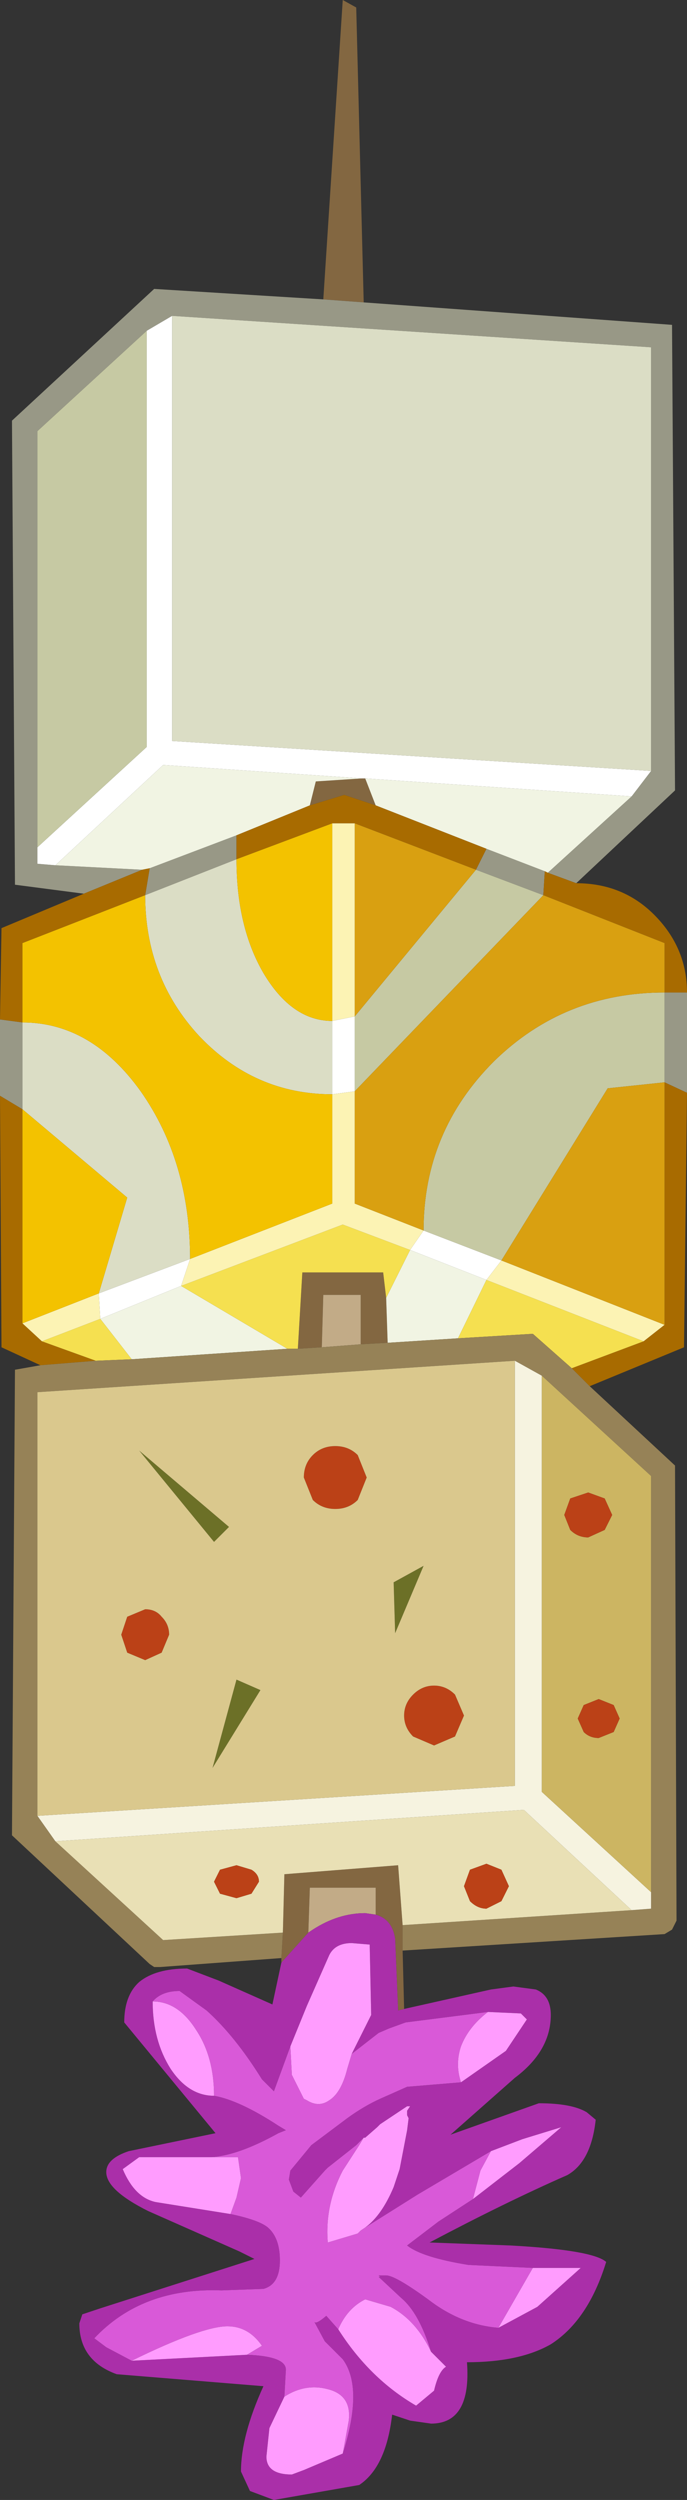 <?xml version="1.0" encoding="UTF-8" standalone="no"?>
<svg xmlns:ffdec="https://www.free-decompiler.com/flash" xmlns:xlink="http://www.w3.org/1999/xlink" ffdec:objectType="shape" height="83.5px" width="22.95px" xmlns="http://www.w3.org/2000/svg">
  <rect width="100%" height="100%" fill="#333333" stroke="none"/>
  <g transform="matrix(1.0, 0.0, 0.0, 1.0, 11.55, 40.0)">
    <path d="M0.6 -29.9 L-0.75 -30.0 -0.1 -40.0 0.35 -39.75 0.6 -29.9 M1.9 25.15 L1.95 27.1 1.75 27.15 1.65 24.75 Q1.55 24.1 1.0 23.95 L1.0 23.05 -1.2 23.05 -1.25 24.55 -2.15 25.55 -2.15 25.4 -2.1 24.55 -2.05 22.6 1.75 22.3 1.9 24.3 1.9 25.15 M0.65 -14.0 L1.0 -13.1 -0.05 -13.45 -1.2 -13.1 -1.0 -13.9 0.55 -14.0 0.65 -14.0 M1.4 4.85 L0.5 4.9 0.5 3.25 -0.75 3.25 -0.8 5.0 -1.6 5.05 -1.45 2.5 1.25 2.5 1.35 3.35 1.4 4.85" fill="#836741" fill-rule="evenodd" stroke="none"/>
    <path d="M0.5 4.9 L-0.8 5.0 -0.75 3.25 0.5 3.25 0.5 4.9 M-1.25 24.55 L-1.2 23.05 1.0 23.05 1.0 23.95 0.65 23.9 Q-0.25 23.9 -1.1 24.45 L-1.25 24.55" fill="#c2ab87" fill-rule="evenodd" stroke="none"/>
    <path d="M0.6 -29.9 L10.9 -29.15 11.0 -13.6 7.7 -10.5 6.75 -10.85 9.55 -13.4 10.2 -14.25 10.2 -28.4 -5.8 -29.45 -6.65 -28.95 -10.3 -25.6 -10.3 -11.7 -10.3 -11.15 -9.7 -11.1 -6.8 -10.95 -8.75 -10.15 -11.05 -10.45 -11.15 -25.95 -6.4 -30.35 -0.75 -30.0 0.6 -29.9 M11.4 -6.85 L11.4 -3.5 10.65 -3.85 10.65 -6.85 11.4 -6.85 M-11.55 -3.4 L-11.55 -5.95 -10.8 -5.85 -10.8 -2.95 -11.55 -3.4 M4.7 -11.65 L6.65 -10.9 6.6 -10.1 4.35 -10.95 4.7 -11.65 M-3.65 -11.3 L-6.7 -10.1 -6.55 -11.0 -3.65 -12.1 -3.65 -11.3" fill="#989886" fill-rule="evenodd" stroke="none"/>
    <path d="M-9.7 -11.1 L-10.3 -11.15 -10.3 -11.7 -6.65 -15.05 -6.65 -28.95 -5.8 -29.45 -5.8 -15.25 10.2 -14.25 9.55 -13.4 0.65 -14.0 0.55 -14.0 -6.1 -14.45 -9.7 -11.1 M0.3 -6.05 L0.3 -3.55 -0.45 -3.45 -0.45 -5.9 0.3 -6.05 M-5.2 2.05 L-5.5 2.95 -8.2 4.05 -8.25 3.2 -5.2 2.05 M2.15 1.75 L2.6 1.1 5.2 2.1 4.7 2.75 2.15 1.75" fill="#ffffff" fill-rule="evenodd" stroke="none"/>
    <path d="M-10.3 -11.7 L-10.3 -25.6 -6.65 -28.95 -6.65 -15.05 -10.3 -11.7 M0.3 -3.55 L0.3 -6.05 4.35 -10.95 6.6 -10.1 0.3 -3.55 M10.65 -6.85 L10.65 -3.85 8.75 -3.65 5.2 2.1 2.6 1.1 Q2.6 -2.2 4.95 -4.55 7.3 -6.85 10.65 -6.85" fill="#c6c9a3" fill-rule="evenodd" stroke="none"/>
    <path d="M-6.8 -10.95 L-9.7 -11.1 -6.1 -14.45 0.55 -14.0 -1.0 -13.9 -1.2 -13.1 -3.65 -12.1 -6.55 -11.0 -6.8 -10.95 M9.55 -13.4 L6.75 -10.85 6.65 -10.9 4.7 -11.65 1.0 -13.1 0.65 -14.0 9.55 -13.4 M3.75 4.7 L1.4 4.85 1.35 3.35 2.15 1.75 4.7 2.75 3.75 4.7 M-1.95 5.05 L-7.15 5.4 -8.2 4.05 -5.5 2.95 -1.95 5.05" fill="#f1f4e3" fill-rule="evenodd" stroke="none"/>
    <path d="M-5.8 -29.45 L10.2 -28.4 10.2 -14.25 -5.8 -15.25 -5.8 -29.45 M-0.45 -5.9 L-0.45 -3.45 Q-3.05 -3.45 -4.9 -5.4 -6.7 -7.35 -6.7 -10.1 L-3.65 -11.3 Q-3.65 -9.05 -2.75 -7.5 -1.8 -5.9 -0.45 -5.9 M-10.8 -5.85 Q-8.5 -5.85 -6.85 -3.55 -5.2 -1.2 -5.2 2.05 L-8.25 3.2 -7.3 0.0 -10.8 -2.95 -10.8 -5.85" fill="#dbddc5" fill-rule="evenodd" stroke="none"/>
    <path d="M-8.75 -10.15 L-6.8 -10.95 -6.55 -11.0 -6.7 -10.1 -10.8 -8.5 -10.8 -5.85 -11.55 -5.95 -11.5 -9.0 -8.75 -10.15 M6.75 -10.85 L7.7 -10.5 Q9.25 -10.5 10.3 -9.45 11.4 -8.35 11.4 -6.85 L10.65 -6.85 10.65 -8.5 6.6 -10.1 6.65 -10.9 6.75 -10.85 M11.4 -3.5 L11.3 5.0 8.15 6.3 7.55 5.7 9.95 4.8 10.65 4.25 10.65 -3.85 11.4 -3.5 M-10.2 5.6 L-11.5 5.0 -11.55 -3.4 -10.8 -2.95 -10.8 4.2 -10.15 4.8 -8.35 5.45 -10.2 5.6 M-1.2 -13.1 L-0.05 -13.45 1.0 -13.1 4.7 -11.65 4.35 -10.95 0.3 -12.5 -0.45 -12.5 -3.65 -11.3 -3.65 -12.1 -1.2 -13.1" fill="#a86b00" fill-rule="evenodd" stroke="none"/>
    <path d="M-5.5 2.95 L-0.1 0.9 2.15 1.75 1.35 3.35 1.25 2.5 -1.45 2.5 -1.6 5.05 -1.95 5.05 -5.5 2.95 M9.95 4.8 L7.55 5.7 6.25 4.55 3.75 4.7 4.7 2.75 9.95 4.8 M-7.15 5.4 L-8.35 5.45 -10.15 4.8 -8.2 4.05 -7.15 5.4" fill="#f5e050" fill-rule="evenodd" stroke="none"/>
    <path d="M0.3 -6.05 L-0.45 -5.9 -0.45 -12.5 0.3 -12.5 0.3 -6.05 M-0.45 -3.45 L0.3 -3.55 0.3 0.2 2.6 1.1 2.15 1.75 -0.1 0.9 -5.5 2.95 -5.2 2.05 -0.45 0.2 -0.45 -3.45 M10.65 4.25 L9.95 4.8 4.7 2.75 5.2 2.1 10.65 4.25 M-8.25 3.2 L-8.2 4.05 -10.15 4.8 -10.8 4.2 -8.25 3.2" fill="#fcf3b4" fill-rule="evenodd" stroke="none"/>
    <path d="M6.6 -10.1 L10.65 -8.5 10.65 -6.85 Q7.3 -6.85 4.95 -4.55 2.6 -2.2 2.6 1.1 L0.3 0.2 0.3 -3.55 6.6 -10.1 M4.35 -10.95 L0.3 -6.05 0.3 -12.5 4.35 -10.95 M10.65 -3.85 L10.65 4.25 5.2 2.1 8.75 -3.65 10.65 -3.85" fill="#d9a011" fill-rule="evenodd" stroke="none"/>
    <path d="M-0.45 -12.5 L-0.45 -5.9 Q-1.8 -5.9 -2.75 -7.5 -3.65 -9.05 -3.65 -11.3 L-0.45 -12.5 M-6.7 -10.1 Q-6.7 -7.35 -4.9 -5.4 -3.05 -3.45 -0.45 -3.45 L-0.45 0.2 -5.2 2.05 Q-5.2 -1.2 -6.85 -3.55 -8.5 -5.85 -10.8 -5.85 L-10.8 -8.5 -6.7 -10.1 M-10.8 -2.95 L-7.3 0.0 -8.25 3.2 -10.8 4.2 -10.8 -2.95" fill="#f3c200" fill-rule="evenodd" stroke="none"/>
    <path d="M8.15 6.3 L11.0 8.95 11.05 24.15 10.9 24.45 10.65 24.6 1.9 25.15 1.9 24.3 9.55 23.8 10.2 23.75 10.2 23.2 10.2 9.3 6.55 5.95 5.65 5.45 -10.3 6.5 -10.3 20.65 -9.7 21.5 -6.1 24.8 -2.1 24.55 -2.15 25.4 -6.2 25.7 -6.4 25.7 -6.55 25.6 -11.15 21.3 -11.05 5.75 -10.2 5.6 -8.35 5.45 -7.15 5.4 -1.95 5.05 -1.6 5.05 -0.8 5.0 0.5 4.9 1.4 4.85 3.75 4.7 6.25 4.55 7.55 5.7 8.15 6.3" fill="#968257" fill-rule="evenodd" stroke="none"/>
    <path d="M5.65 5.45 L6.55 5.95 6.55 19.85 10.2 23.2 10.2 23.75 9.55 23.8 5.95 20.45 -9.7 21.5 -10.3 20.65 5.65 19.65 5.65 5.45" fill="#f6f3e0" fill-rule="evenodd" stroke="none"/>
    <path d="M6.55 5.95 L10.2 9.3 10.2 23.2 6.55 19.85 6.55 5.95 M8.1 9.85 L7.5 10.05 7.3 10.6 7.5 11.1 Q7.75 11.35 8.1 11.35 L8.65 11.1 8.9 10.6 8.65 10.05 8.1 9.85 M7.95 17.85 Q8.15 18.05 8.45 18.05 L8.95 17.85 9.15 17.4 8.95 16.95 8.45 16.75 7.95 16.95 7.75 17.4 7.95 17.85" fill="#ccb562" fill-rule="evenodd" stroke="none"/>
    <path d="M9.55 23.8 L1.9 24.3 1.75 22.3 -2.05 22.6 -2.1 24.55 -6.1 24.8 -9.7 21.5 5.95 20.45 9.55 23.8 M3.95 23.0 L4.15 23.5 Q4.4 23.75 4.7 23.75 L5.2 23.5 5.45 23.0 5.2 22.45 4.7 22.25 4.15 22.45 3.95 23.0 M-3.15 23.25 L-2.9 22.85 Q-2.9 22.6 -3.15 22.45 L-3.65 22.3 -4.2 22.45 -4.4 22.85 -4.2 23.25 -3.65 23.4 -3.15 23.25" fill="#e9e0b5" fill-rule="evenodd" stroke="none"/>
    <path d="M0.4 10.1 Q0.1 10.4 -0.35 10.4 -0.8 10.4 -1.1 10.1 L-1.4 9.35 Q-1.4 8.9 -1.1 8.6 -0.8 8.3 -0.35 8.3 0.1 8.3 0.4 8.6 L0.7 9.35 0.4 10.1 M8.1 9.85 L8.65 10.05 8.9 10.6 8.65 11.1 8.1 11.35 Q7.75 11.35 7.5 11.1 L7.3 10.6 7.5 10.05 8.1 9.85 M7.95 17.85 L7.75 17.4 7.95 16.95 8.45 16.75 8.95 16.95 9.15 17.4 8.95 17.85 8.45 18.05 Q8.15 18.05 7.95 17.85 M2.25 16.6 Q2.55 16.3 2.95 16.3 3.35 16.3 3.65 16.6 L3.95 17.3 3.65 18.0 2.95 18.3 2.25 18.0 Q1.95 17.7 1.95 17.3 1.95 16.9 2.25 16.6 M3.95 23.0 L4.15 22.45 4.7 22.25 5.2 22.45 5.45 23.0 5.2 23.5 4.7 23.75 Q4.4 23.75 4.15 23.5 L3.95 23.0 M-6.7 15.45 L-7.3 15.2 -7.5 14.6 -7.3 14.0 -6.7 13.75 Q-6.35 13.75 -6.15 14.0 -5.9 14.25 -5.9 14.6 L-6.15 15.2 -6.7 15.45 M-3.15 23.25 L-3.65 23.4 -4.2 23.25 -4.4 22.85 -4.2 22.45 -3.65 22.3 -3.15 22.45 Q-2.9 22.6 -2.9 22.85 L-3.15 23.25" fill="#bb4117" fill-rule="evenodd" stroke="none"/>
    <path d="M1.6 12.85 L2.6 12.3 1.65 14.55 1.6 12.85 M-4.4 11.5 L-6.9 8.45 -3.9 11.0 -4.4 11.5 M-2.85 16.45 L-4.45 19.05 -3.65 16.1 -2.85 16.45" fill="#6c7027" fill-rule="evenodd" stroke="none"/>
    <path d="M0.4 10.1 L0.7 9.35 0.4 8.6 Q0.1 8.3 -0.35 8.3 -0.8 8.3 -1.1 8.6 -1.4 8.9 -1.4 9.35 L-1.1 10.1 Q-0.8 10.4 -0.35 10.4 0.1 10.4 0.4 10.1 M1.6 12.85 L1.65 14.55 2.6 12.3 1.6 12.85 M2.25 16.6 Q1.95 16.9 1.95 17.3 1.95 17.7 2.25 18.0 L2.95 18.3 3.65 18.0 3.95 17.3 3.65 16.6 Q3.35 16.3 2.95 16.3 2.55 16.3 2.25 16.6 M5.65 5.45 L5.65 19.65 -10.3 20.65 -10.3 6.5 5.65 5.45 M-2.85 16.45 L-3.65 16.1 -4.45 19.05 -2.85 16.45 M-4.4 11.5 L-3.9 11.0 -6.9 8.45 -4.4 11.5 M-6.7 15.45 L-6.15 15.2 -5.9 14.6 Q-5.9 14.25 -6.15 14.0 -6.35 13.75 -6.7 13.75 L-7.3 14.0 -7.5 14.6 -7.3 15.2 -6.7 15.45" fill="#dac88d" fill-rule="evenodd" stroke="none"/>
    <path d="M1.95 27.1 L4.85 26.45 5.6 26.35 6.35 26.45 Q6.85 26.65 6.85 27.3 6.85 28.5 5.65 29.4 L3.5 31.3 6.45 30.25 Q7.55 30.25 8.05 30.55 L8.35 30.8 Q8.2 32.2 7.4 32.65 5.35 33.55 2.8 34.9 L5.5 35.0 Q8.25 35.15 8.7 35.55 8.1 37.5 6.85 38.3 5.8 38.9 4.05 38.9 4.2 40.95 2.85 40.95 L2.15 40.85 1.55 40.65 Q1.35 42.4 0.45 43.0 L-2.4 43.5 -3.2 43.2 -3.5 42.55 Q-3.5 41.35 -2.75 39.7 L-7.65 39.3 Q-8.9 38.85 -8.9 37.6 L-8.8 37.3 -8.2 37.1 -3.05 35.45 -3.55 35.2 -6.6 33.85 Q-8.0 33.15 -8.0 32.55 -8.0 32.1 -7.25 31.85 L-4.35 31.25 -7.4 27.55 Q-7.4 26.65 -6.9 26.2 -6.35 25.75 -5.3 25.75 L-4.25 26.15 -2.45 26.95 -2.15 25.55 -1.25 24.55 -1.1 24.45 Q-0.25 23.9 0.65 23.9 L1.0 23.95 Q1.55 24.1 1.65 24.75 L1.75 27.15 1.95 27.1 M3.85 29.55 L5.35 28.5 6.05 27.45 5.85 27.25 4.75 27.2 2.0 27.55 1.45 27.75 1.1 27.9 0.2 28.6 0.85 27.3 0.8 24.95 0.2 24.9 Q-0.35 24.9 -0.55 25.3 L-1.3 27.0 -1.85 28.35 -2.4 29.85 -2.8 29.45 Q-3.7 28.0 -4.65 27.15 L-5.55 26.5 Q-6.15 26.5 -6.45 26.85 -6.45 28.15 -5.85 29.1 -5.25 30.0 -4.4 30.0 -3.55 30.15 -2.25 31.0 L-2.0 31.15 -2.25 31.25 Q-3.6 32.0 -4.5 32.05 L-7.1 32.05 -6.9 32.05 -7.45 32.45 Q-7.05 33.4 -6.35 33.55 L-3.85 33.95 Q-2.9 34.15 -2.6 34.4 -2.2 34.75 -2.2 35.5 -2.2 36.3 -2.75 36.45 L-4.15 36.5 Q-6.8 36.4 -8.4 38.1 L-8.0 38.4 -7.15 38.85 -3.3 38.65 Q-2.0 38.7 -2.0 39.15 L-2.05 40.05 -2.55 41.1 -2.65 42.05 Q-2.65 42.65 -1.8 42.65 L-1.4 42.5 -0.1 41.95 Q0.6 39.75 -0.1 38.8 L-0.7 38.2 -1.05 37.55 Q-1.0 37.65 -0.65 37.35 L-0.25 37.8 Q0.8 39.45 2.35 40.35 L2.95 39.85 Q3.1 39.2 3.35 39.05 L2.85 38.55 Q2.45 37.25 1.85 36.75 L1.1 36.05 1.15 36.05 1.1 36.0 1.35 36.0 Q1.65 36.0 2.75 36.8 3.85 37.65 5.1 37.75 L6.4 37.05 7.85 35.75 6.25 35.75 4.1 35.65 Q2.55 35.4 2.05 35.0 L3.1 34.2 4.25 33.45 5.8 32.25 7.2 31.05 5.9 31.45 4.85 31.85 2.4 33.3 0.65 34.4 Q1.2 34.0 1.6 33.05 L1.8 32.45 2.05 31.15 2.1 30.75 2.05 30.65 2.05 30.5 2.15 30.35 2.05 30.35 1.15 30.95 1.05 31.05 0.65 31.4 0.6 31.4 0.35 31.65 -0.6 32.4 -0.7 32.5 -1.5 33.4 -1.75 33.2 -1.9 32.8 -1.85 32.5 -1.15 31.65 0.05 30.75 Q0.6 30.35 1.15 30.1 L2.05 29.7 3.85 29.55" fill="#aa2fa9" fill-rule="evenodd" stroke="none"/>
    <path d="M3.85 29.55 L2.05 29.7 1.15 30.1 Q0.6 30.35 0.05 30.75 L-1.15 31.65 -1.85 32.5 -1.9 32.8 -1.75 33.2 -1.5 33.4 -0.7 32.5 -0.6 32.4 0.35 31.65 0.6 31.4 0.45 31.65 -0.1 32.5 Q-0.7 33.65 -0.6 34.9 L0.4 34.6 0.5 34.5 0.65 34.4 2.4 33.3 4.85 31.85 4.5 32.5 4.25 33.45 3.1 34.2 2.05 35.0 Q2.55 35.4 4.1 35.65 L6.25 35.75 5.1 37.75 Q3.85 37.65 2.75 36.8 1.65 36.0 1.35 36.0 L1.1 36.0 1.15 36.05 1.1 36.05 1.85 36.75 Q2.45 37.25 2.85 38.55 2.35 37.5 1.5 37.05 L0.65 36.8 Q0.05 37.1 -0.25 37.8 L-0.65 37.35 Q-1.0 37.65 -1.05 37.55 L-0.7 38.2 -0.1 38.8 Q0.6 39.75 -0.1 41.95 L0.1 40.85 Q0.2 40.0 -0.6 39.8 -1.35 39.6 -2.05 40.05 L-2.0 39.15 Q-2.0 38.7 -3.3 38.65 L-2.8 38.35 Q-3.25 37.7 -3.95 37.7 -4.8 37.7 -7.15 38.85 L-8.0 38.4 -8.4 38.1 Q-6.8 36.4 -4.15 36.5 L-2.75 36.45 Q-2.2 36.3 -2.2 35.5 -2.2 34.75 -2.6 34.4 -2.9 34.15 -3.85 33.95 L-3.65 33.4 -3.5 32.75 -3.6 32.05 -4.5 32.05 -6.9 32.05 -7.1 32.05 -4.5 32.05 Q-3.6 32.0 -2.25 31.25 L-2.0 31.15 -2.25 31.0 Q-3.55 30.15 -4.4 30.0 -4.4 28.7 -5.0 27.8 -5.6 26.85 -6.45 26.85 -6.15 26.5 -5.55 26.5 L-4.65 27.15 Q-3.7 28.0 -2.8 29.45 L-2.4 29.85 -1.85 28.35 -1.8 29.3 -1.4 30.1 -1.3 30.15 Q-0.9 30.4 -0.55 30.15 -0.15 29.9 0.05 29.1 L0.2 28.6 1.1 27.9 1.45 27.75 2.0 27.55 4.75 27.2 Q4.1 27.7 3.85 28.35 3.65 28.95 3.85 29.55" fill="#d959d8" fill-rule="evenodd" stroke="none"/>
    <path d="M4.75 27.2 L5.85 27.25 6.05 27.45 5.35 28.5 3.85 29.55 Q3.65 28.95 3.85 28.35 4.1 27.7 4.75 27.2 M0.6 31.4 L0.65 31.4 1.05 31.05 1.15 30.95 2.05 30.35 2.15 30.35 2.05 30.5 2.05 30.65 2.1 30.75 2.05 31.15 1.8 32.45 1.6 33.05 Q1.2 34.0 0.65 34.4 L0.5 34.5 0.4 34.6 -0.6 34.9 Q-0.7 33.65 -0.1 32.5 L0.45 31.65 0.6 31.4 M4.85 31.85 L5.9 31.45 7.2 31.05 5.8 32.25 4.25 33.45 4.5 32.5 4.85 31.85 M6.25 35.75 L7.85 35.75 6.4 37.05 5.1 37.75 6.25 35.75 M2.85 38.55 L3.35 39.05 Q3.1 39.2 2.95 39.85 L2.35 40.35 Q0.8 39.45 -0.25 37.8 0.05 37.1 0.65 36.8 L1.5 37.05 Q2.35 37.5 2.85 38.55 M-0.1 41.95 L-1.4 42.5 -1.8 42.65 Q-2.65 42.65 -2.65 42.05 L-2.55 41.1 -2.05 40.05 Q-1.35 39.6 -0.6 39.8 0.2 40.0 0.1 40.85 L-0.1 41.95 M-3.3 38.65 L-7.15 38.85 Q-4.8 37.7 -3.95 37.7 -3.25 37.7 -2.8 38.35 L-3.3 38.65 M-3.85 33.95 L-6.35 33.55 Q-7.05 33.4 -7.45 32.45 L-6.9 32.05 -4.5 32.05 -3.6 32.05 -3.5 32.75 -3.65 33.4 -3.85 33.95 M-4.4 30.0 Q-5.25 30.0 -5.85 29.1 -6.45 28.15 -6.45 26.85 -5.6 26.85 -5.0 27.8 -4.4 28.7 -4.4 30.0 M-1.85 28.35 L-1.3 27.0 -0.55 25.3 Q-0.35 24.9 0.2 24.9 L0.8 24.95 0.85 27.3 0.2 28.6 0.05 29.1 Q-0.15 29.9 -0.55 30.15 -0.9 30.4 -1.3 30.15 L-1.4 30.1 -1.8 29.3 -1.85 28.35" fill="#ff9cfe" fill-rule="evenodd" stroke="none"/>
  </g>
</svg>
